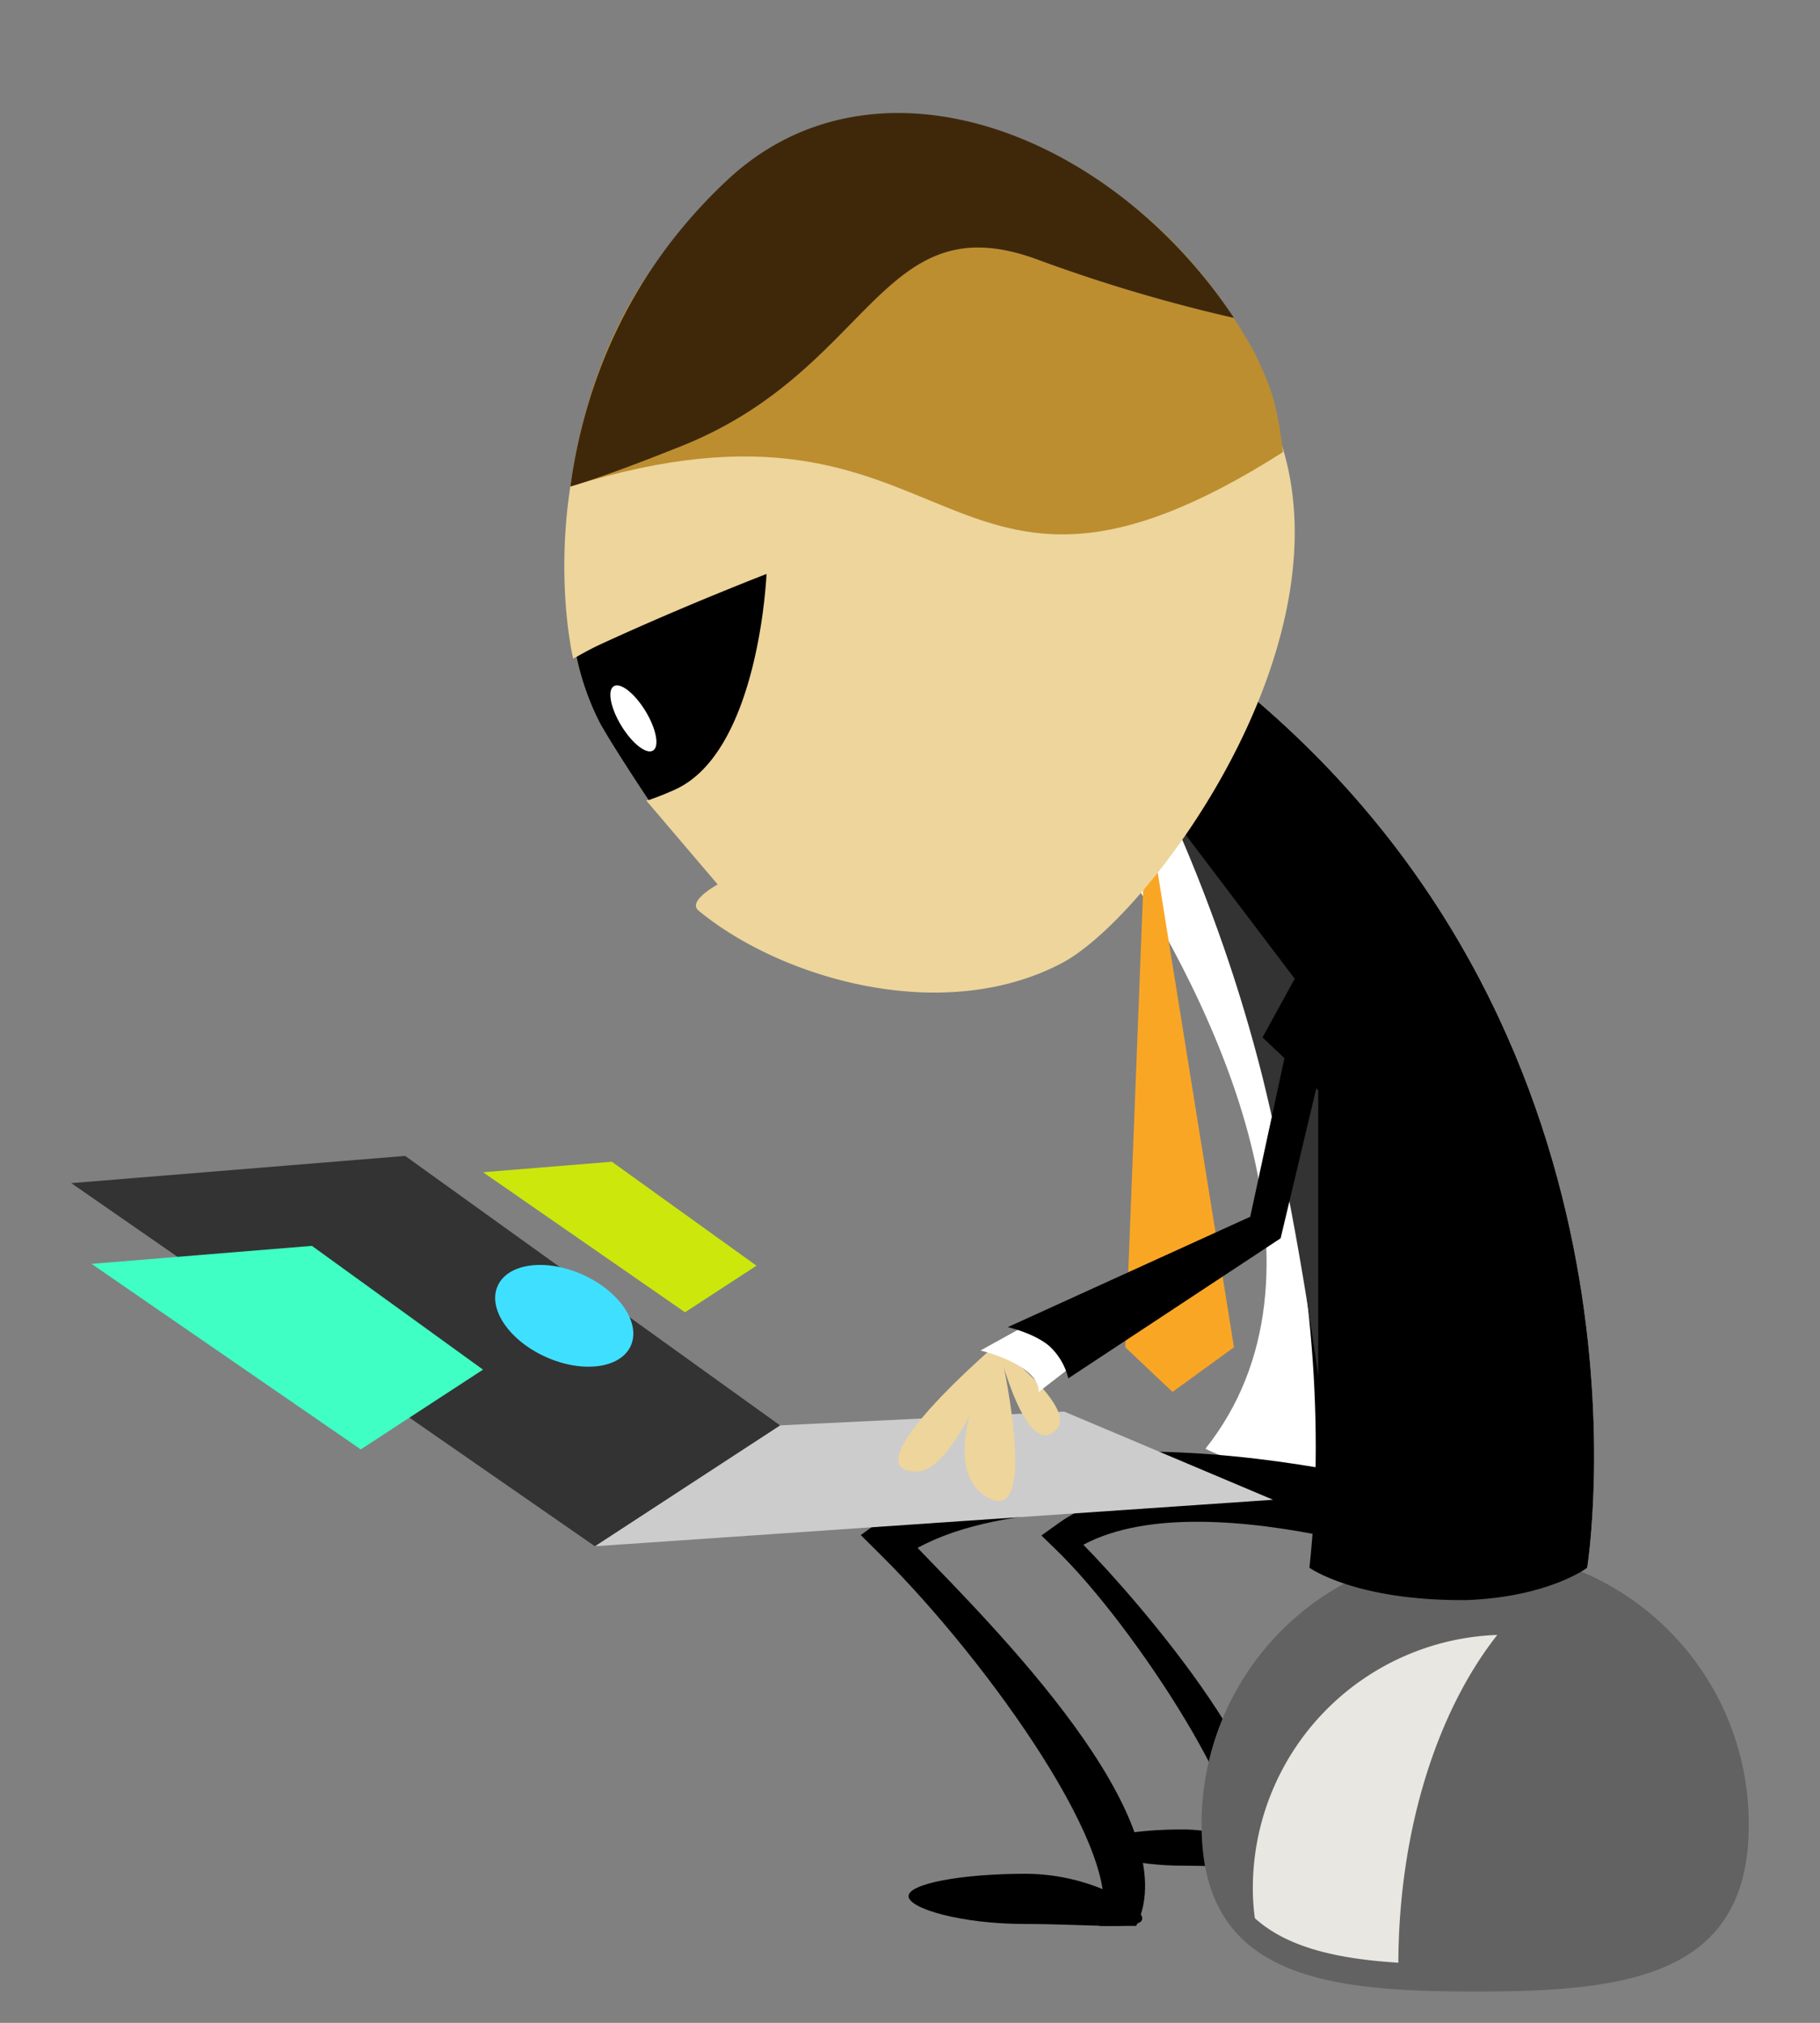 <svg xmlns="http://www.w3.org/2000/svg" xmlns:xlink="http://www.w3.org/1999/xlink" width="360" height="400" viewBox="0 0 360 400">
  <rect x="0" y="0" width="360" height="400" fill="#808080" stroke="none"/>
  <defs>
    <clipPath id="clip-Artboard_1">
      <rect width="360" height="400"/>
    </clipPath>
  </defs>
  <g id="Artboard_1" data-name="Artboard 1" clip-path="url(#clip-Artboard_1)">
    <path id="Path_6" data-name="Path 6" d="M246.744,137l-27.065,30.124c21.829,32.792,45.949,85.165,18.764,119.347,0,0,6.572,3.958,29.335,7.282,14.725,2.149,31.629,6.81,46.169,16.256C313.946,310.007,330.759,207.186,246.744,137Z" fill="#fff"/>
    <path id="Path_41" data-name="Path 41" d="M224.791,173.8l-4.2,107.613,9.331,8.828,12.158-8.828Z" transform="translate(2 -15)" fill="#faa625"/>
    <path id="Path_1" data-name="Path 1" d="M294.653,313.039c-.512-.15-55.07-21.1-80.364-7.58,10.683,10.855,43.618,48.619,35.876,63.736h-5.411c4.683-9.144-20.165-47.523-35.759-62.648l-3.006-2.917,3.418-2.443c26.9-19.249,85.631,6.495,87.951,7.184C297.358,308.37,306.065,307,294.653,313.039Z"/>
    <path id="Path_2" data-name="Path 2" d="M216.888,364.95c0-1.764,7.647-3.191,17.079-3.191s17.084,4.618,17.084,6.381-7.647.782-17.084.782-17.079-2.21-17.079-3.972"/>
    <path id="Path_3" data-name="Path 3" d="M305.382,310.007c-.688-.208-89.65-22.664-123.881-3.923,14.457,15.042,53.72,53.8,43.246,74.746h-7.323c6.337-12.67-21.981-52.278-43.088-73.24l-4.067-4.039,4.625-3.391c36.4-26.674,110.58-4.575,113.719-3.623C288.612,296.537,320.827,301.64,305.382,310.007Z"/>
    <path id="Path_4" data-name="Path 4" d="M179.713,374.948c0-2.442,10.35-4.423,23.115-4.423s23.116,6.4,23.116,8.842-10.348,1.086-23.116,1.086-23.115-3.064-23.115-5.505"/>
    <path id="Path_5" data-name="Path 5" d="M247.858,224.662a14.736,14.736,0,0,0,1.686-3.389,14.618,14.618,0,0,1-1.686,3.386l-10.185,5.059q.28,2,.517,4l.389.733S244.584,229.718,247.858,224.662Z" fill="none"/>
    <path id="Path_12" data-name="Path 12" d="M249.544,221.273a6.129,6.129,0,0,0,.25-3.341A6.128,6.128,0,0,1,249.544,221.273Z" fill="#fea621"/>
    <path id="Path_24" data-name="Path 24" d="M117.666,305.756l36.627-23.9,56.232-2.721,41.288,17.432Z" fill="#ccc"/>
    <path id="Path_25" data-name="Path 25" d="M117.666,305.756l-103.573-71.8,66.049-5.384,74.151,53.286Z" fill="#333"/>
    <ellipse id="Ellipse_2" data-name="Ellipse 2" cx="8.916" cy="14.434" rx="8.916" ry="14.434" transform="translate(94.787 262.397) rotate(-65.762)" fill="#3fe0ff"/>
    <path id="Path_26" data-name="Path 26" d="M71.36,286.608,18.1,249.917l43.6-3.555L95.54,270.834Z" fill="#3fffc4"/>
    <path id="Path_27" data-name="Path 27" d="M135.5,259.495,95.54,231.8l25.483-2.078,28.613,20.559Z" fill="#cce70b"/>
    <path id="Path_28" data-name="Path 28" d="M197.454,266.485s15.5,11.754,11.6,16.084c-6.045,6.718-11.6-16.084-11.6-16.084" fill="#edd59c"/>
    <path id="Path_29" data-name="Path 29" d="M197.568,265.559s8.633,36.8-2.239,30.55c-11.383-6.546,2.239-30.55,2.239-30.55" fill="#edd59c"/>
    <path id="Path_30" data-name="Path 30" d="M197.933,265.559s-8.539,25.322-16.548,25.416c-13.913.157,15.835-25.242,15.835-25.242" fill="#edd59c"/>
    <path id="Path_32" data-name="Path 32" d="M345.907,360.88c0,30.017-24.228,32.933-54.115,32.933s-54.118-2.916-54.118-32.933a54.117,54.117,0,1,1,108.233,0Z" fill="#636262"/>
    <path id="Path_33" data-name="Path 33" d="M247.812,373.486a42.269,42.269,0,0,0,.408,5.824c6.506,5.883,16.543,8.058,28.376,8.8.108-26.411,7.757-49.859,19.575-64.816A50.128,50.128,0,0,0,247.812,373.486Z" fill="#e8e7e2"/>
    <path id="Path_39" data-name="Path 39" d="M246.744,137,232.91,163.369c9.887,23.733,32.949,82.67,26.1,146.637,0,0,9.093,6.6,31.086,6.4,16.279-.627,23.855-6.4,23.855-6.4S330.759,207.186,246.744,137Z"/>
    <path id="Path_34" data-name="Path 34" d="M112.829,96.174q.253-1.655.568-3.35C113.188,93.957,113,95.071,112.829,96.174Z" fill="#edd59c"/>
    <path id="Path_35" data-name="Path 35" d="M112.823,96.209h0a.257.257,0,0,0,.006-.035A.257.257,0,0,1,112.823,96.209Z" fill="#3f280a"/>
    <path id="Path_36" data-name="Path 36" d="M113.4,92.824c.019-.09.034-.181.054-.272C113.432,92.644,113.416,92.734,113.4,92.824Z" fill="#3f280a"/>
    <path id="Path_37" data-name="Path 37" d="M-2.8,7.606,16.1,42.922,7.993,53.38l9.246,12.054L8.388,121.318S9.21,89.934,6.763,61.15A313.957,313.957,0,0,0-2.8,7.606Z" transform="translate(233.484 153.662) rotate(-9)" fill="#333"/>
    <path id="Path_13" data-name="Path 13" d="M115.36,129.172c-.439.243-.887.48-1.316.729a52.989,52.989,0,0,0,4.57,12.974c2.265,4.122,8.415,13.474,9.654,15.277-.252.091-.435.154-.435.154S141.964,174.9,141.964,174.9s-6.09,3.264-3.779,5.175c16.152,13.344,48.131,22.867,71.879,10.36,18.466-9.727,63.982-71.671,38.432-113.572S180.665,6.915,146.991,35.534c-46.969,39.922-33.613,94.709-33.613,94.709S114.257,129.761,115.36,129.172Z" fill="#edd59c"/>
    <path id="Path_14" data-name="Path 14" d="M248.165,69.749C209.833.634,124.443,13.2,112.823,96.209c78.049-24.409,71.968,37.066,140.96-6.814-1.314-10.957-2.863-13.642-5.618-19.646Z" fill="#bc8e30"/>
    <path id="Path_15" data-name="Path 15" d="M119.033,127.293C135.6,119.66,151.618,113.5,151.618,113.5s-1.43,34.952-17.992,42.583c-1.772.815-3.551,1.514-5.314,2.133-1.15-1.668-7.412-11.18-9.7-15.342a52.989,52.989,0,0,1-4.57-12.974c1.588-.923,3.244-1.805,4.988-2.608"/>
    <path id="Path_16" data-name="Path 16" d="M122.9,143.511c2.143,3.514,4.947,5.711,6.266,4.909s.651-4.3-1.494-7.818-4.949-5.712-6.266-4.906-.649,4.3,1.494,7.815" fill="#fff"/>
    <path id="Path_18" data-name="Path 18" d="M204.96,51.229a314.188,314.188,0,0,0,39.118,11.635c-24.7-37.213-71.205-54.331-100.14-27.33-20.767,19.382-28.569,42.255-31.116,60.675,4.452-1.313,11.378-3.76,22.058-8.037C172.621,73.058,174.024,40,204.96,51.229Z" fill="#3f280a"/>
    <path id="Path_40" data-name="Path 40" d="M204.561,261.172l-10.617,5.88s11.623,2.742,11.513,8.194l8.748-6.773Z" fill="#fff"/>
    <path id="Path_31" data-name="Path 31" d="M266.465,189.592l-6.561-7.4L247.3,240.6l-47.953,21.826s5.184,1.182,8.175,3.716a12.7,12.7,0,0,1,3.788,6.419l42-27.7Z"/>
  </g>
</svg>
